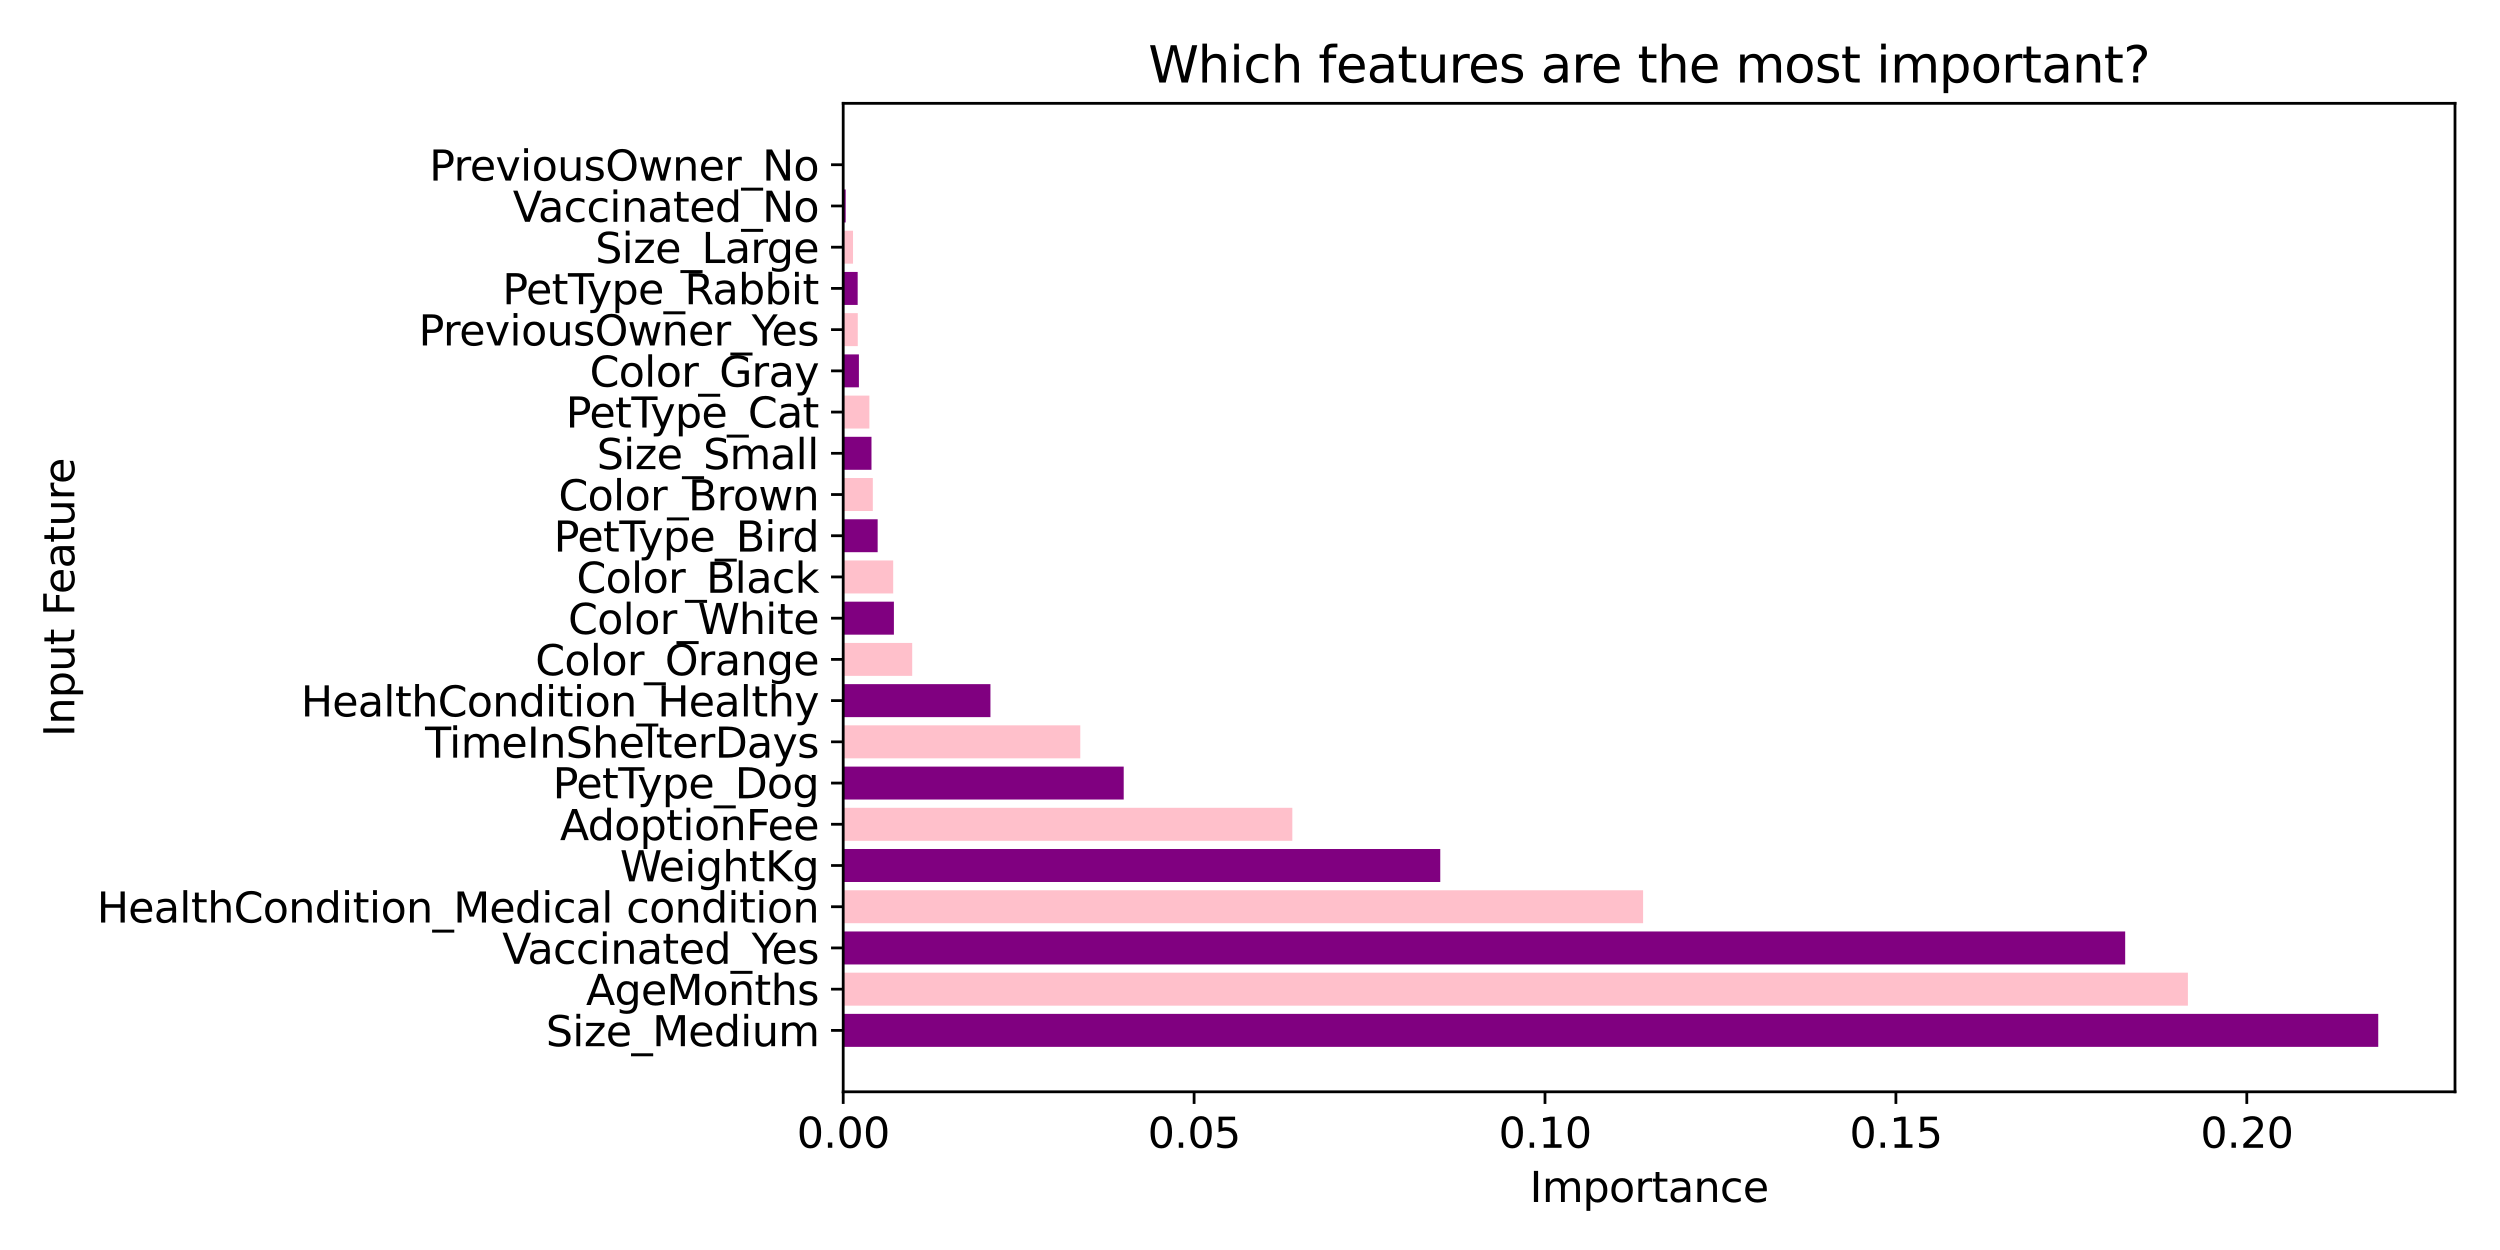 <?xml version="1.0" encoding="utf-8" standalone="no"?>
<!DOCTYPE svg PUBLIC "-//W3C//DTD SVG 1.1//EN"
  "http://www.w3.org/Graphics/SVG/1.1/DTD/svg11.dtd">
<svg xmlns:xlink="http://www.w3.org/1999/xlink" width="720pt" height="360pt" viewBox="0 0 720 360" xmlns="http://www.w3.org/2000/svg" version="1.1">
 <defs>
  <style type="text/css">*{stroke-linejoin: round; stroke-linecap: butt}</style>
 </defs>
 <g id="figure_1">
  <g id="patch_1">
   <path d="M 0 360 
L 720 360 
L 720 0 
L 0 0 
z
" style="fill: #ffffff"/>
  </g>
  <g id="axes_1">
   <g id="patch_2">
    <path d="M 242.84 314.44 
L 707.04 314.44 
L 707.04 29.76 
L 242.84 29.76 
z
" style="fill: #ffffff"/>
   </g>
   <g id="patch_3">
    <path d="M 242.84 301.5 
L 684.935 301.5 
L 684.935 292.003 
L 242.84 292.003 
z
" clip-path="url(#p9ebcd5df05)" style="fill: #800080"/>
   </g>
   <g id="patch_4">
    <path d="M 242.84 289.628 
L 630.116 289.628 
L 630.116 280.131 
L 242.84 280.131 
z
" clip-path="url(#p9ebcd5df05)" style="fill: #ffc0cb"/>
   </g>
   <g id="patch_5">
    <path d="M 242.84 277.757 
L 612.053 277.757 
L 612.053 268.26 
L 242.84 268.26 
z
" clip-path="url(#p9ebcd5df05)" style="fill: #800080"/>
   </g>
   <g id="patch_6">
    <path d="M 242.84 265.885 
L 473.21 265.885 
L 473.21 256.388 
L 242.84 256.388 
z
" clip-path="url(#p9ebcd5df05)" style="fill: #ffc0cb"/>
   </g>
   <g id="patch_7">
    <path d="M 242.84 254.014 
L 414.797 254.014 
L 414.797 244.517 
L 242.84 244.517 
z
" clip-path="url(#p9ebcd5df05)" style="fill: #800080"/>
   </g>
   <g id="patch_8">
    <path d="M 242.84 242.142 
L 372.189 242.142 
L 372.189 232.645 
L 242.84 232.645 
z
" clip-path="url(#p9ebcd5df05)" style="fill: #ffc0cb"/>
   </g>
   <g id="patch_9">
    <path d="M 242.84 230.271 
L 323.628 230.271 
L 323.628 220.773 
L 242.84 220.773 
z
" clip-path="url(#p9ebcd5df05)" style="fill: #800080"/>
   </g>
   <g id="patch_10">
    <path d="M 242.84 218.399 
L 311.12 218.399 
L 311.12 208.902 
L 242.84 208.902 
z
" clip-path="url(#p9ebcd5df05)" style="fill: #ffc0cb"/>
   </g>
   <g id="patch_11">
    <path d="M 242.84 206.528 
L 285.247 206.528 
L 285.247 197.03 
L 242.84 197.03 
z
" clip-path="url(#p9ebcd5df05)" style="fill: #800080"/>
   </g>
   <g id="patch_12">
    <path d="M 242.84 194.656 
L 262.713 194.656 
L 262.713 185.159 
L 242.84 185.159 
z
" clip-path="url(#p9ebcd5df05)" style="fill: #ffc0cb"/>
   </g>
   <g id="patch_13">
    <path d="M 242.84 182.784 
L 257.444 182.784 
L 257.444 173.287 
L 242.84 173.287 
z
" clip-path="url(#p9ebcd5df05)" style="fill: #800080"/>
   </g>
   <g id="patch_14">
    <path d="M 242.84 170.913 
L 257.239 170.913 
L 257.239 161.416 
L 242.84 161.416 
z
" clip-path="url(#p9ebcd5df05)" style="fill: #ffc0cb"/>
   </g>
   <g id="patch_15">
    <path d="M 242.84 159.041 
L 252.764 159.041 
L 252.764 149.544 
L 242.84 149.544 
z
" clip-path="url(#p9ebcd5df05)" style="fill: #800080"/>
   </g>
   <g id="patch_16">
    <path d="M 242.84 147.17 
L 251.373 147.17 
L 251.373 137.672 
L 242.84 137.672 
z
" clip-path="url(#p9ebcd5df05)" style="fill: #ffc0cb"/>
   </g>
   <g id="patch_17">
    <path d="M 242.84 135.298 
L 250.986 135.298 
L 250.986 125.801 
L 242.84 125.801 
z
" clip-path="url(#p9ebcd5df05)" style="fill: #800080"/>
   </g>
   <g id="patch_18">
    <path d="M 242.84 123.427 
L 250.382 123.427 
L 250.382 113.929 
L 242.84 113.929 
z
" clip-path="url(#p9ebcd5df05)" style="fill: #ffc0cb"/>
   </g>
   <g id="patch_19">
    <path d="M 242.84 111.555 
L 247.365 111.555 
L 247.365 102.058 
L 242.84 102.058 
z
" clip-path="url(#p9ebcd5df05)" style="fill: #800080"/>
   </g>
   <g id="patch_20">
    <path d="M 242.84 99.683 
L 247.039 99.683 
L 247.039 90.186 
L 242.84 90.186 
z
" clip-path="url(#p9ebcd5df05)" style="fill: #ffc0cb"/>
   </g>
   <g id="patch_21">
    <path d="M 242.84 87.812 
L 247.009 87.812 
L 247.009 78.315 
L 242.84 78.315 
z
" clip-path="url(#p9ebcd5df05)" style="fill: #800080"/>
   </g>
   <g id="patch_22">
    <path d="M 242.84 75.94 
L 245.668 75.94 
L 245.668 66.443 
L 242.84 66.443 
z
" clip-path="url(#p9ebcd5df05)" style="fill: #ffc0cb"/>
   </g>
   <g id="patch_23">
    <path d="M 242.84 64.069 
L 243.563 64.069 
L 243.563 54.572 
L 242.84 54.572 
z
" clip-path="url(#p9ebcd5df05)" style="fill: #800080"/>
   </g>
   <g id="patch_24">
    <path d="M 242.84 52.197 
L 242.84 52.197 
L 242.84 42.7 
L 242.84 42.7 
z
" clip-path="url(#p9ebcd5df05)" style="fill: #ffc0cb"/>
   </g>
   <g id="matplotlib.axis_1">
    <g id="xtick_1">
     <g id="line2d_1">
      <defs>
       <path id="m648260c9ec" d="M 0 0 
L 0 3.5 
" style="stroke: #000000; stroke-width: 0.8"/>
      </defs>
      <g>
       <use xlink:href="#m648260c9ec" x="242.84" y="314.44" style="stroke: #000000; stroke-width: 0.8"/>
      </g>
     </g>
     <g id="text_1">
      <!-- 0.00 -->
      <g transform="translate(229.481 330.558) scale(0.12 -0.12)">
       <defs>
        <path id="DejaVuSans-30" d="M 2034 4250 
Q 1547 4250 1301 3770 
Q 1056 3291 1056 2328 
Q 1056 1369 1301 889 
Q 1547 409 2034 409 
Q 2525 409 2770 889 
Q 3016 1369 3016 2328 
Q 3016 3291 2770 3770 
Q 2525 4250 2034 4250 
z
M 2034 4750 
Q 2819 4750 3233 4129 
Q 3647 3509 3647 2328 
Q 3647 1150 3233 529 
Q 2819 -91 2034 -91 
Q 1250 -91 836 529 
Q 422 1150 422 2328 
Q 422 3509 836 4129 
Q 1250 4750 2034 4750 
z
" transform="scale(0.016)"/>
        <path id="DejaVuSans-2e" d="M 684 794 
L 1344 794 
L 1344 0 
L 684 0 
L 684 794 
z
" transform="scale(0.016)"/>
       </defs>
       <use xlink:href="#DejaVuSans-30"/>
       <use xlink:href="#DejaVuSans-2e" x="63.623"/>
       <use xlink:href="#DejaVuSans-30" x="95.41"/>
       <use xlink:href="#DejaVuSans-30" x="159.033"/>
      </g>
     </g>
    </g>
    <g id="xtick_2">
     <g id="line2d_2">
      <g>
       <use xlink:href="#m648260c9ec" x="343.9" y="314.44" style="stroke: #000000; stroke-width: 0.8"/>
      </g>
     </g>
     <g id="text_2">
      <!-- 0.05 -->
      <g transform="translate(330.541 330.558) scale(0.12 -0.12)">
       <defs>
        <path id="DejaVuSans-35" d="M 691 4666 
L 3169 4666 
L 3169 4134 
L 1269 4134 
L 1269 2991 
Q 1406 3038 1543 3061 
Q 1681 3084 1819 3084 
Q 2600 3084 3056 2656 
Q 3513 2228 3513 1497 
Q 3513 744 3044 326 
Q 2575 -91 1722 -91 
Q 1428 -91 1123 -41 
Q 819 9 494 109 
L 494 744 
Q 775 591 1075 516 
Q 1375 441 1709 441 
Q 2250 441 2565 725 
Q 2881 1009 2881 1497 
Q 2881 1984 2565 2268 
Q 2250 2553 1709 2553 
Q 1456 2553 1204 2497 
Q 953 2441 691 2322 
L 691 4666 
z
" transform="scale(0.016)"/>
       </defs>
       <use xlink:href="#DejaVuSans-30"/>
       <use xlink:href="#DejaVuSans-2e" x="63.623"/>
       <use xlink:href="#DejaVuSans-30" x="95.41"/>
       <use xlink:href="#DejaVuSans-35" x="159.033"/>
      </g>
     </g>
    </g>
    <g id="xtick_3">
     <g id="line2d_3">
      <g>
       <use xlink:href="#m648260c9ec" x="444.96" y="314.44" style="stroke: #000000; stroke-width: 0.8"/>
      </g>
     </g>
     <g id="text_3">
      <!-- 0.10 -->
      <g transform="translate(431.601 330.558) scale(0.12 -0.12)">
       <defs>
        <path id="DejaVuSans-31" d="M 794 531 
L 1825 531 
L 1825 4091 
L 703 3866 
L 703 4441 
L 1819 4666 
L 2450 4666 
L 2450 531 
L 3481 531 
L 3481 0 
L 794 0 
L 794 531 
z
" transform="scale(0.016)"/>
       </defs>
       <use xlink:href="#DejaVuSans-30"/>
       <use xlink:href="#DejaVuSans-2e" x="63.623"/>
       <use xlink:href="#DejaVuSans-31" x="95.41"/>
       <use xlink:href="#DejaVuSans-30" x="159.033"/>
      </g>
     </g>
    </g>
    <g id="xtick_4">
     <g id="line2d_4">
      <g>
       <use xlink:href="#m648260c9ec" x="546.02" y="314.44" style="stroke: #000000; stroke-width: 0.8"/>
      </g>
     </g>
     <g id="text_4">
      <!-- 0.15 -->
      <g transform="translate(532.661 330.558) scale(0.12 -0.12)">
       <use xlink:href="#DejaVuSans-30"/>
       <use xlink:href="#DejaVuSans-2e" x="63.623"/>
       <use xlink:href="#DejaVuSans-31" x="95.41"/>
       <use xlink:href="#DejaVuSans-35" x="159.033"/>
      </g>
     </g>
    </g>
    <g id="xtick_5">
     <g id="line2d_5">
      <g>
       <use xlink:href="#m648260c9ec" x="647.08" y="314.44" style="stroke: #000000; stroke-width: 0.8"/>
      </g>
     </g>
     <g id="text_5">
      <!-- 0.20 -->
      <g transform="translate(633.721 330.558) scale(0.12 -0.12)">
       <defs>
        <path id="DejaVuSans-32" d="M 1228 531 
L 3431 531 
L 3431 0 
L 469 0 
L 469 531 
Q 828 903 1448 1529 
Q 2069 2156 2228 2338 
Q 2531 2678 2651 2914 
Q 2772 3150 2772 3378 
Q 2772 3750 2511 3984 
Q 2250 4219 1831 4219 
Q 1534 4219 1204 4116 
Q 875 4013 500 3803 
L 500 4441 
Q 881 4594 1212 4672 
Q 1544 4750 1819 4750 
Q 2544 4750 2975 4387 
Q 3406 4025 3406 3419 
Q 3406 3131 3298 2873 
Q 3191 2616 2906 2266 
Q 2828 2175 2409 1742 
Q 1991 1309 1228 531 
z
" transform="scale(0.016)"/>
       </defs>
       <use xlink:href="#DejaVuSans-30"/>
       <use xlink:href="#DejaVuSans-2e" x="63.623"/>
       <use xlink:href="#DejaVuSans-32" x="95.41"/>
       <use xlink:href="#DejaVuSans-30" x="159.033"/>
      </g>
     </g>
    </g>
    <g id="text_6">
     <!-- Importance -->
     <g transform="translate(440.556 346.172) scale(0.12 -0.12)">
      <defs>
       <path id="DejaVuSans-49" d="M 628 4666 
L 1259 4666 
L 1259 0 
L 628 0 
L 628 4666 
z
" transform="scale(0.016)"/>
       <path id="DejaVuSans-6d" d="M 3328 2828 
Q 3544 3216 3844 3400 
Q 4144 3584 4550 3584 
Q 5097 3584 5394 3201 
Q 5691 2819 5691 2113 
L 5691 0 
L 5113 0 
L 5113 2094 
Q 5113 2597 4934 2840 
Q 4756 3084 4391 3084 
Q 3944 3084 3684 2787 
Q 3425 2491 3425 1978 
L 3425 0 
L 2847 0 
L 2847 2094 
Q 2847 2600 2669 2842 
Q 2491 3084 2119 3084 
Q 1678 3084 1418 2786 
Q 1159 2488 1159 1978 
L 1159 0 
L 581 0 
L 581 3500 
L 1159 3500 
L 1159 2956 
Q 1356 3278 1631 3431 
Q 1906 3584 2284 3584 
Q 2666 3584 2933 3390 
Q 3200 3197 3328 2828 
z
" transform="scale(0.016)"/>
       <path id="DejaVuSans-70" d="M 1159 525 
L 1159 -1331 
L 581 -1331 
L 581 3500 
L 1159 3500 
L 1159 2969 
Q 1341 3281 1617 3432 
Q 1894 3584 2278 3584 
Q 2916 3584 3314 3078 
Q 3713 2572 3713 1747 
Q 3713 922 3314 415 
Q 2916 -91 2278 -91 
Q 1894 -91 1617 61 
Q 1341 213 1159 525 
z
M 3116 1747 
Q 3116 2381 2855 2742 
Q 2594 3103 2138 3103 
Q 1681 3103 1420 2742 
Q 1159 2381 1159 1747 
Q 1159 1113 1420 752 
Q 1681 391 2138 391 
Q 2594 391 2855 752 
Q 3116 1113 3116 1747 
z
" transform="scale(0.016)"/>
       <path id="DejaVuSans-6f" d="M 1959 3097 
Q 1497 3097 1228 2736 
Q 959 2375 959 1747 
Q 959 1119 1226 758 
Q 1494 397 1959 397 
Q 2419 397 2687 759 
Q 2956 1122 2956 1747 
Q 2956 2369 2687 2733 
Q 2419 3097 1959 3097 
z
M 1959 3584 
Q 2709 3584 3137 3096 
Q 3566 2609 3566 1747 
Q 3566 888 3137 398 
Q 2709 -91 1959 -91 
Q 1206 -91 779 398 
Q 353 888 353 1747 
Q 353 2609 779 3096 
Q 1206 3584 1959 3584 
z
" transform="scale(0.016)"/>
       <path id="DejaVuSans-72" d="M 2631 2963 
Q 2534 3019 2420 3045 
Q 2306 3072 2169 3072 
Q 1681 3072 1420 2755 
Q 1159 2438 1159 1844 
L 1159 0 
L 581 0 
L 581 3500 
L 1159 3500 
L 1159 2956 
Q 1341 3275 1631 3429 
Q 1922 3584 2338 3584 
Q 2397 3584 2469 3576 
Q 2541 3569 2628 3553 
L 2631 2963 
z
" transform="scale(0.016)"/>
       <path id="DejaVuSans-74" d="M 1172 4494 
L 1172 3500 
L 2356 3500 
L 2356 3053 
L 1172 3053 
L 1172 1153 
Q 1172 725 1289 603 
Q 1406 481 1766 481 
L 2356 481 
L 2356 0 
L 1766 0 
Q 1100 0 847 248 
Q 594 497 594 1153 
L 594 3053 
L 172 3053 
L 172 3500 
L 594 3500 
L 594 4494 
L 1172 4494 
z
" transform="scale(0.016)"/>
       <path id="DejaVuSans-61" d="M 2194 1759 
Q 1497 1759 1228 1600 
Q 959 1441 959 1056 
Q 959 750 1161 570 
Q 1363 391 1709 391 
Q 2188 391 2477 730 
Q 2766 1069 2766 1631 
L 2766 1759 
L 2194 1759 
z
M 3341 1997 
L 3341 0 
L 2766 0 
L 2766 531 
Q 2569 213 2275 61 
Q 1981 -91 1556 -91 
Q 1019 -91 701 211 
Q 384 513 384 1019 
Q 384 1609 779 1909 
Q 1175 2209 1959 2209 
L 2766 2209 
L 2766 2266 
Q 2766 2663 2505 2880 
Q 2244 3097 1772 3097 
Q 1472 3097 1187 3025 
Q 903 2953 641 2809 
L 641 3341 
Q 956 3463 1253 3523 
Q 1550 3584 1831 3584 
Q 2591 3584 2966 3190 
Q 3341 2797 3341 1997 
z
" transform="scale(0.016)"/>
       <path id="DejaVuSans-6e" d="M 3513 2113 
L 3513 0 
L 2938 0 
L 2938 2094 
Q 2938 2591 2744 2837 
Q 2550 3084 2163 3084 
Q 1697 3084 1428 2787 
Q 1159 2491 1159 1978 
L 1159 0 
L 581 0 
L 581 3500 
L 1159 3500 
L 1159 2956 
Q 1366 3272 1645 3428 
Q 1925 3584 2291 3584 
Q 2894 3584 3203 3211 
Q 3513 2838 3513 2113 
z
" transform="scale(0.016)"/>
       <path id="DejaVuSans-63" d="M 3122 3366 
L 3122 2828 
Q 2878 2963 2633 3030 
Q 2388 3097 2138 3097 
Q 1578 3097 1268 2742 
Q 959 2388 959 1747 
Q 959 1106 1268 751 
Q 1578 397 2138 397 
Q 2388 397 2633 464 
Q 2878 531 3122 666 
L 3122 134 
Q 2881 22 2623 -34 
Q 2366 -91 2075 -91 
Q 1284 -91 818 406 
Q 353 903 353 1747 
Q 353 2603 823 3093 
Q 1294 3584 2113 3584 
Q 2378 3584 2631 3529 
Q 2884 3475 3122 3366 
z
" transform="scale(0.016)"/>
       <path id="DejaVuSans-65" d="M 3597 1894 
L 3597 1613 
L 953 1613 
Q 991 1019 1311 708 
Q 1631 397 2203 397 
Q 2534 397 2845 478 
Q 3156 559 3463 722 
L 3463 178 
Q 3153 47 2828 -22 
Q 2503 -91 2169 -91 
Q 1331 -91 842 396 
Q 353 884 353 1716 
Q 353 2575 817 3079 
Q 1281 3584 2069 3584 
Q 2775 3584 3186 3129 
Q 3597 2675 3597 1894 
z
M 3022 2063 
Q 3016 2534 2758 2815 
Q 2500 3097 2075 3097 
Q 1594 3097 1305 2825 
Q 1016 2553 972 2059 
L 3022 2063 
z
" transform="scale(0.016)"/>
      </defs>
      <use xlink:href="#DejaVuSans-49"/>
      <use xlink:href="#DejaVuSans-6d" x="29.492"/>
      <use xlink:href="#DejaVuSans-70" x="126.904"/>
      <use xlink:href="#DejaVuSans-6f" x="190.381"/>
      <use xlink:href="#DejaVuSans-72" x="251.562"/>
      <use xlink:href="#DejaVuSans-74" x="292.676"/>
      <use xlink:href="#DejaVuSans-61" x="331.885"/>
      <use xlink:href="#DejaVuSans-6e" x="393.164"/>
      <use xlink:href="#DejaVuSans-63" x="456.543"/>
      <use xlink:href="#DejaVuSans-65" x="511.523"/>
     </g>
    </g>
   </g>
   <g id="matplotlib.axis_2">
    <g id="ytick_1">
     <g id="line2d_6">
      <defs>
       <path id="m3a50f094de" d="M 0 0 
L -3.5 0 
" style="stroke: #000000; stroke-width: 0.8"/>
      </defs>
      <g>
       <use xlink:href="#m3a50f094de" x="242.84" y="296.751" style="stroke: #000000; stroke-width: 0.8"/>
      </g>
     </g>
     <g id="text_7">
      <!-- Size_Medium -->
      <g transform="translate(157.223 301.31) scale(0.12 -0.12)">
       <defs>
        <path id="DejaVuSans-53" d="M 3425 4513 
L 3425 3897 
Q 3066 4069 2747 4153 
Q 2428 4238 2131 4238 
Q 1616 4238 1336 4038 
Q 1056 3838 1056 3469 
Q 1056 3159 1242 3001 
Q 1428 2844 1947 2747 
L 2328 2669 
Q 3034 2534 3370 2195 
Q 3706 1856 3706 1288 
Q 3706 609 3251 259 
Q 2797 -91 1919 -91 
Q 1588 -91 1214 -16 
Q 841 59 441 206 
L 441 856 
Q 825 641 1194 531 
Q 1563 422 1919 422 
Q 2459 422 2753 634 
Q 3047 847 3047 1241 
Q 3047 1584 2836 1778 
Q 2625 1972 2144 2069 
L 1759 2144 
Q 1053 2284 737 2584 
Q 422 2884 422 3419 
Q 422 4038 858 4394 
Q 1294 4750 2059 4750 
Q 2388 4750 2728 4690 
Q 3069 4631 3425 4513 
z
" transform="scale(0.016)"/>
        <path id="DejaVuSans-69" d="M 603 3500 
L 1178 3500 
L 1178 0 
L 603 0 
L 603 3500 
z
M 603 4863 
L 1178 4863 
L 1178 4134 
L 603 4134 
L 603 4863 
z
" transform="scale(0.016)"/>
        <path id="DejaVuSans-7a" d="M 353 3500 
L 3084 3500 
L 3084 2975 
L 922 459 
L 3084 459 
L 3084 0 
L 275 0 
L 275 525 
L 2438 3041 
L 353 3041 
L 353 3500 
z
" transform="scale(0.016)"/>
        <path id="DejaVuSans-5f" d="M 3263 -1063 
L 3263 -1509 
L -63 -1509 
L -63 -1063 
L 3263 -1063 
z
" transform="scale(0.016)"/>
        <path id="DejaVuSans-4d" d="M 628 4666 
L 1569 4666 
L 2759 1491 
L 3956 4666 
L 4897 4666 
L 4897 0 
L 4281 0 
L 4281 4097 
L 3078 897 
L 2444 897 
L 1241 4097 
L 1241 0 
L 628 0 
L 628 4666 
z
" transform="scale(0.016)"/>
        <path id="DejaVuSans-64" d="M 2906 2969 
L 2906 4863 
L 3481 4863 
L 3481 0 
L 2906 0 
L 2906 525 
Q 2725 213 2448 61 
Q 2172 -91 1784 -91 
Q 1150 -91 751 415 
Q 353 922 353 1747 
Q 353 2572 751 3078 
Q 1150 3584 1784 3584 
Q 2172 3584 2448 3432 
Q 2725 3281 2906 2969 
z
M 947 1747 
Q 947 1113 1208 752 
Q 1469 391 1925 391 
Q 2381 391 2643 752 
Q 2906 1113 2906 1747 
Q 2906 2381 2643 2742 
Q 2381 3103 1925 3103 
Q 1469 3103 1208 2742 
Q 947 2381 947 1747 
z
" transform="scale(0.016)"/>
        <path id="DejaVuSans-75" d="M 544 1381 
L 544 3500 
L 1119 3500 
L 1119 1403 
Q 1119 906 1312 657 
Q 1506 409 1894 409 
Q 2359 409 2629 706 
Q 2900 1003 2900 1516 
L 2900 3500 
L 3475 3500 
L 3475 0 
L 2900 0 
L 2900 538 
Q 2691 219 2414 64 
Q 2138 -91 1772 -91 
Q 1169 -91 856 284 
Q 544 659 544 1381 
z
M 1991 3584 
L 1991 3584 
z
" transform="scale(0.016)"/>
       </defs>
       <use xlink:href="#DejaVuSans-53"/>
       <use xlink:href="#DejaVuSans-69" x="63.477"/>
       <use xlink:href="#DejaVuSans-7a" x="91.26"/>
       <use xlink:href="#DejaVuSans-65" x="143.75"/>
       <use xlink:href="#DejaVuSans-5f" x="205.273"/>
       <use xlink:href="#DejaVuSans-4d" x="255.273"/>
       <use xlink:href="#DejaVuSans-65" x="341.553"/>
       <use xlink:href="#DejaVuSans-64" x="403.076"/>
       <use xlink:href="#DejaVuSans-69" x="466.553"/>
       <use xlink:href="#DejaVuSans-75" x="494.336"/>
       <use xlink:href="#DejaVuSans-6d" x="557.715"/>
      </g>
     </g>
    </g>
    <g id="ytick_2">
     <g id="line2d_7">
      <g>
       <use xlink:href="#m3a50f094de" x="242.84" y="284.88" style="stroke: #000000; stroke-width: 0.8"/>
      </g>
     </g>
     <g id="text_8">
      <!-- AgeMonths -->
      <g transform="translate(168.768 289.439) scale(0.12 -0.12)">
       <defs>
        <path id="DejaVuSans-41" d="M 2188 4044 
L 1331 1722 
L 3047 1722 
L 2188 4044 
z
M 1831 4666 
L 2547 4666 
L 4325 0 
L 3669 0 
L 3244 1197 
L 1141 1197 
L 716 0 
L 50 0 
L 1831 4666 
z
" transform="scale(0.016)"/>
        <path id="DejaVuSans-67" d="M 2906 1791 
Q 2906 2416 2648 2759 
Q 2391 3103 1925 3103 
Q 1463 3103 1205 2759 
Q 947 2416 947 1791 
Q 947 1169 1205 825 
Q 1463 481 1925 481 
Q 2391 481 2648 825 
Q 2906 1169 2906 1791 
z
M 3481 434 
Q 3481 -459 3084 -895 
Q 2688 -1331 1869 -1331 
Q 1566 -1331 1297 -1286 
Q 1028 -1241 775 -1147 
L 775 -588 
Q 1028 -725 1275 -790 
Q 1522 -856 1778 -856 
Q 2344 -856 2625 -561 
Q 2906 -266 2906 331 
L 2906 616 
Q 2728 306 2450 153 
Q 2172 0 1784 0 
Q 1141 0 747 490 
Q 353 981 353 1791 
Q 353 2603 747 3093 
Q 1141 3584 1784 3584 
Q 2172 3584 2450 3431 
Q 2728 3278 2906 2969 
L 2906 3500 
L 3481 3500 
L 3481 434 
z
" transform="scale(0.016)"/>
        <path id="DejaVuSans-68" d="M 3513 2113 
L 3513 0 
L 2938 0 
L 2938 2094 
Q 2938 2591 2744 2837 
Q 2550 3084 2163 3084 
Q 1697 3084 1428 2787 
Q 1159 2491 1159 1978 
L 1159 0 
L 581 0 
L 581 4863 
L 1159 4863 
L 1159 2956 
Q 1366 3272 1645 3428 
Q 1925 3584 2291 3584 
Q 2894 3584 3203 3211 
Q 3513 2838 3513 2113 
z
" transform="scale(0.016)"/>
        <path id="DejaVuSans-73" d="M 2834 3397 
L 2834 2853 
Q 2591 2978 2328 3040 
Q 2066 3103 1784 3103 
Q 1356 3103 1142 2972 
Q 928 2841 928 2578 
Q 928 2378 1081 2264 
Q 1234 2150 1697 2047 
L 1894 2003 
Q 2506 1872 2764 1633 
Q 3022 1394 3022 966 
Q 3022 478 2636 193 
Q 2250 -91 1575 -91 
Q 1294 -91 989 -36 
Q 684 19 347 128 
L 347 722 
Q 666 556 975 473 
Q 1284 391 1588 391 
Q 1994 391 2212 530 
Q 2431 669 2431 922 
Q 2431 1156 2273 1281 
Q 2116 1406 1581 1522 
L 1381 1569 
Q 847 1681 609 1914 
Q 372 2147 372 2553 
Q 372 3047 722 3315 
Q 1072 3584 1716 3584 
Q 2034 3584 2315 3537 
Q 2597 3491 2834 3397 
z
" transform="scale(0.016)"/>
       </defs>
       <use xlink:href="#DejaVuSans-41"/>
       <use xlink:href="#DejaVuSans-67" x="68.408"/>
       <use xlink:href="#DejaVuSans-65" x="131.885"/>
       <use xlink:href="#DejaVuSans-4d" x="193.408"/>
       <use xlink:href="#DejaVuSans-6f" x="279.688"/>
       <use xlink:href="#DejaVuSans-6e" x="340.869"/>
       <use xlink:href="#DejaVuSans-74" x="404.248"/>
       <use xlink:href="#DejaVuSans-68" x="443.457"/>
       <use xlink:href="#DejaVuSans-73" x="506.836"/>
      </g>
     </g>
    </g>
    <g id="ytick_3">
     <g id="line2d_8">
      <g>
       <use xlink:href="#m3a50f094de" x="242.84" y="273.008" style="stroke: #000000; stroke-width: 0.8"/>
      </g>
     </g>
     <g id="text_9">
      <!-- Vaccinated_Yes -->
      <g transform="translate(144.638 277.567) scale(0.12 -0.12)">
       <defs>
        <path id="DejaVuSans-56" d="M 1831 0 
L 50 4666 
L 709 4666 
L 2188 738 
L 3669 4666 
L 4325 4666 
L 2547 0 
L 1831 0 
z
" transform="scale(0.016)"/>
        <path id="DejaVuSans-59" d="M -13 4666 
L 666 4666 
L 1959 2747 
L 3244 4666 
L 3922 4666 
L 2272 2222 
L 2272 0 
L 1638 0 
L 1638 2222 
L -13 4666 
z
" transform="scale(0.016)"/>
       </defs>
       <use xlink:href="#DejaVuSans-56"/>
       <use xlink:href="#DejaVuSans-61" x="60.658"/>
       <use xlink:href="#DejaVuSans-63" x="121.938"/>
       <use xlink:href="#DejaVuSans-63" x="176.918"/>
       <use xlink:href="#DejaVuSans-69" x="231.898"/>
       <use xlink:href="#DejaVuSans-6e" x="259.682"/>
       <use xlink:href="#DejaVuSans-61" x="323.061"/>
       <use xlink:href="#DejaVuSans-74" x="384.34"/>
       <use xlink:href="#DejaVuSans-65" x="423.549"/>
       <use xlink:href="#DejaVuSans-64" x="485.072"/>
       <use xlink:href="#DejaVuSans-5f" x="548.549"/>
       <use xlink:href="#DejaVuSans-59" x="598.549"/>
       <use xlink:href="#DejaVuSans-65" x="646.383"/>
       <use xlink:href="#DejaVuSans-73" x="707.906"/>
      </g>
     </g>
    </g>
    <g id="ytick_4">
     <g id="line2d_9">
      <g>
       <use xlink:href="#m3a50f094de" x="242.84" y="261.137" style="stroke: #000000; stroke-width: 0.8"/>
      </g>
     </g>
     <g id="text_10">
      <!-- HealthCondition_Medical condition -->
      <g transform="translate(27.899 265.696) scale(0.12 -0.12)">
       <defs>
        <path id="DejaVuSans-48" d="M 628 4666 
L 1259 4666 
L 1259 2753 
L 3553 2753 
L 3553 4666 
L 4184 4666 
L 4184 0 
L 3553 0 
L 3553 2222 
L 1259 2222 
L 1259 0 
L 628 0 
L 628 4666 
z
" transform="scale(0.016)"/>
        <path id="DejaVuSans-6c" d="M 603 4863 
L 1178 4863 
L 1178 0 
L 603 0 
L 603 4863 
z
" transform="scale(0.016)"/>
        <path id="DejaVuSans-43" d="M 4122 4306 
L 4122 3641 
Q 3803 3938 3442 4084 
Q 3081 4231 2675 4231 
Q 1875 4231 1450 3742 
Q 1025 3253 1025 2328 
Q 1025 1406 1450 917 
Q 1875 428 2675 428 
Q 3081 428 3442 575 
Q 3803 722 4122 1019 
L 4122 359 
Q 3791 134 3420 21 
Q 3050 -91 2638 -91 
Q 1578 -91 968 557 
Q 359 1206 359 2328 
Q 359 3453 968 4101 
Q 1578 4750 2638 4750 
Q 3056 4750 3426 4639 
Q 3797 4528 4122 4306 
z
" transform="scale(0.016)"/>
        <path id="DejaVuSans-20" transform="scale(0.016)"/>
       </defs>
       <use xlink:href="#DejaVuSans-48"/>
       <use xlink:href="#DejaVuSans-65" x="75.195"/>
       <use xlink:href="#DejaVuSans-61" x="136.719"/>
       <use xlink:href="#DejaVuSans-6c" x="197.998"/>
       <use xlink:href="#DejaVuSans-74" x="225.781"/>
       <use xlink:href="#DejaVuSans-68" x="264.99"/>
       <use xlink:href="#DejaVuSans-43" x="328.369"/>
       <use xlink:href="#DejaVuSans-6f" x="398.193"/>
       <use xlink:href="#DejaVuSans-6e" x="459.375"/>
       <use xlink:href="#DejaVuSans-64" x="522.754"/>
       <use xlink:href="#DejaVuSans-69" x="586.23"/>
       <use xlink:href="#DejaVuSans-74" x="614.014"/>
       <use xlink:href="#DejaVuSans-69" x="653.223"/>
       <use xlink:href="#DejaVuSans-6f" x="681.006"/>
       <use xlink:href="#DejaVuSans-6e" x="742.188"/>
       <use xlink:href="#DejaVuSans-5f" x="805.566"/>
       <use xlink:href="#DejaVuSans-4d" x="855.566"/>
       <use xlink:href="#DejaVuSans-65" x="941.846"/>
       <use xlink:href="#DejaVuSans-64" x="1003.369"/>
       <use xlink:href="#DejaVuSans-69" x="1066.846"/>
       <use xlink:href="#DejaVuSans-63" x="1094.629"/>
       <use xlink:href="#DejaVuSans-61" x="1149.609"/>
       <use xlink:href="#DejaVuSans-6c" x="1210.889"/>
       <use xlink:href="#DejaVuSans-20" x="1238.672"/>
       <use xlink:href="#DejaVuSans-63" x="1270.459"/>
       <use xlink:href="#DejaVuSans-6f" x="1325.439"/>
       <use xlink:href="#DejaVuSans-6e" x="1386.621"/>
       <use xlink:href="#DejaVuSans-64" x="1450"/>
       <use xlink:href="#DejaVuSans-69" x="1513.477"/>
       <use xlink:href="#DejaVuSans-74" x="1541.26"/>
       <use xlink:href="#DejaVuSans-69" x="1580.469"/>
       <use xlink:href="#DejaVuSans-6f" x="1608.252"/>
       <use xlink:href="#DejaVuSans-6e" x="1669.434"/>
      </g>
     </g>
    </g>
    <g id="ytick_5">
     <g id="line2d_10">
      <g>
       <use xlink:href="#m3a50f094de" x="242.84" y="249.265" style="stroke: #000000; stroke-width: 0.8"/>
      </g>
     </g>
     <g id="text_11">
      <!-- WeightKg -->
      <g transform="translate(178.548 253.824) scale(0.12 -0.12)">
       <defs>
        <path id="DejaVuSans-57" d="M 213 4666 
L 850 4666 
L 1831 722 
L 2809 4666 
L 3519 4666 
L 4500 722 
L 5478 4666 
L 6119 4666 
L 4947 0 
L 4153 0 
L 3169 4050 
L 2175 0 
L 1381 0 
L 213 4666 
z
" transform="scale(0.016)"/>
        <path id="DejaVuSans-4b" d="M 628 4666 
L 1259 4666 
L 1259 2694 
L 3353 4666 
L 4166 4666 
L 1850 2491 
L 4331 0 
L 3500 0 
L 1259 2247 
L 1259 0 
L 628 0 
L 628 4666 
z
" transform="scale(0.016)"/>
       </defs>
       <use xlink:href="#DejaVuSans-57"/>
       <use xlink:href="#DejaVuSans-65" x="93.002"/>
       <use xlink:href="#DejaVuSans-69" x="154.525"/>
       <use xlink:href="#DejaVuSans-67" x="182.309"/>
       <use xlink:href="#DejaVuSans-68" x="245.785"/>
       <use xlink:href="#DejaVuSans-74" x="309.164"/>
       <use xlink:href="#DejaVuSans-4b" x="348.373"/>
       <use xlink:href="#DejaVuSans-67" x="413.949"/>
      </g>
     </g>
    </g>
    <g id="ytick_6">
     <g id="line2d_11">
      <g>
       <use xlink:href="#m3a50f094de" x="242.84" y="237.394" style="stroke: #000000; stroke-width: 0.8"/>
      </g>
     </g>
     <g id="text_12">
      <!-- AdoptionFee -->
      <g transform="translate(161.268 241.953) scale(0.12 -0.12)">
       <defs>
        <path id="DejaVuSans-46" d="M 628 4666 
L 3309 4666 
L 3309 4134 
L 1259 4134 
L 1259 2759 
L 3109 2759 
L 3109 2228 
L 1259 2228 
L 1259 0 
L 628 0 
L 628 4666 
z
" transform="scale(0.016)"/>
       </defs>
       <use xlink:href="#DejaVuSans-41"/>
       <use xlink:href="#DejaVuSans-64" x="66.658"/>
       <use xlink:href="#DejaVuSans-6f" x="130.135"/>
       <use xlink:href="#DejaVuSans-70" x="191.316"/>
       <use xlink:href="#DejaVuSans-74" x="254.793"/>
       <use xlink:href="#DejaVuSans-69" x="294.002"/>
       <use xlink:href="#DejaVuSans-6f" x="321.785"/>
       <use xlink:href="#DejaVuSans-6e" x="382.967"/>
       <use xlink:href="#DejaVuSans-46" x="446.346"/>
       <use xlink:href="#DejaVuSans-65" x="498.365"/>
       <use xlink:href="#DejaVuSans-65" x="559.889"/>
      </g>
     </g>
    </g>
    <g id="ytick_7">
     <g id="line2d_12">
      <g>
       <use xlink:href="#m3a50f094de" x="242.84" y="225.522" style="stroke: #000000; stroke-width: 0.8"/>
      </g>
     </g>
     <g id="text_13">
      <!-- PetType_Dog -->
      <g transform="translate(159.192 229.914) scale(0.12 -0.12)">
       <defs>
        <path id="DejaVuSans-50" d="M 1259 4147 
L 1259 2394 
L 2053 2394 
Q 2494 2394 2734 2622 
Q 2975 2850 2975 3272 
Q 2975 3691 2734 3919 
Q 2494 4147 2053 4147 
L 1259 4147 
z
M 628 4666 
L 2053 4666 
Q 2838 4666 3239 4311 
Q 3641 3956 3641 3272 
Q 3641 2581 3239 2228 
Q 2838 1875 2053 1875 
L 1259 1875 
L 1259 0 
L 628 0 
L 628 4666 
z
" transform="scale(0.016)"/>
        <path id="DejaVuSans-54" d="M -19 4666 
L 3928 4666 
L 3928 4134 
L 2272 4134 
L 2272 0 
L 1638 0 
L 1638 4134 
L -19 4134 
L -19 4666 
z
" transform="scale(0.016)"/>
        <path id="DejaVuSans-79" d="M 2059 -325 
Q 1816 -950 1584 -1140 
Q 1353 -1331 966 -1331 
L 506 -1331 
L 506 -850 
L 844 -850 
Q 1081 -850 1212 -737 
Q 1344 -625 1503 -206 
L 1606 56 
L 191 3500 
L 800 3500 
L 1894 763 
L 2988 3500 
L 3597 3500 
L 2059 -325 
z
" transform="scale(0.016)"/>
        <path id="DejaVuSans-44" d="M 1259 4147 
L 1259 519 
L 2022 519 
Q 2988 519 3436 956 
Q 3884 1394 3884 2338 
Q 3884 3275 3436 3711 
Q 2988 4147 2022 4147 
L 1259 4147 
z
M 628 4666 
L 1925 4666 
Q 3281 4666 3915 4102 
Q 4550 3538 4550 2338 
Q 4550 1131 3912 565 
Q 3275 0 1925 0 
L 628 0 
L 628 4666 
z
" transform="scale(0.016)"/>
       </defs>
       <use xlink:href="#DejaVuSans-50"/>
       <use xlink:href="#DejaVuSans-65" x="56.678"/>
       <use xlink:href="#DejaVuSans-74" x="118.201"/>
       <use xlink:href="#DejaVuSans-54" x="157.41"/>
       <use xlink:href="#DejaVuSans-79" x="202.869"/>
       <use xlink:href="#DejaVuSans-70" x="262.049"/>
       <use xlink:href="#DejaVuSans-65" x="325.525"/>
       <use xlink:href="#DejaVuSans-5f" x="387.049"/>
       <use xlink:href="#DejaVuSans-44" x="437.049"/>
       <use xlink:href="#DejaVuSans-6f" x="514.051"/>
       <use xlink:href="#DejaVuSans-67" x="575.232"/>
      </g>
     </g>
    </g>
    <g id="ytick_8">
     <g id="line2d_13">
      <g>
       <use xlink:href="#m3a50f094de" x="242.84" y="213.65" style="stroke: #000000; stroke-width: 0.8"/>
      </g>
     </g>
     <g id="text_14">
      <!-- TimeInShelterDays -->
      <g transform="translate(122.425 218.21) scale(0.12 -0.12)">
       <use xlink:href="#DejaVuSans-54"/>
       <use xlink:href="#DejaVuSans-69" x="57.959"/>
       <use xlink:href="#DejaVuSans-6d" x="85.742"/>
       <use xlink:href="#DejaVuSans-65" x="183.154"/>
       <use xlink:href="#DejaVuSans-49" x="244.678"/>
       <use xlink:href="#DejaVuSans-6e" x="274.17"/>
       <use xlink:href="#DejaVuSans-53" x="337.549"/>
       <use xlink:href="#DejaVuSans-68" x="401.025"/>
       <use xlink:href="#DejaVuSans-65" x="464.404"/>
       <use xlink:href="#DejaVuSans-6c" x="525.928"/>
       <use xlink:href="#DejaVuSans-74" x="553.711"/>
       <use xlink:href="#DejaVuSans-65" x="592.92"/>
       <use xlink:href="#DejaVuSans-72" x="654.443"/>
       <use xlink:href="#DejaVuSans-44" x="695.557"/>
       <use xlink:href="#DejaVuSans-61" x="772.559"/>
       <use xlink:href="#DejaVuSans-79" x="833.838"/>
       <use xlink:href="#DejaVuSans-73" x="893.018"/>
      </g>
     </g>
    </g>
    <g id="ytick_9">
     <g id="line2d_14">
      <g>
       <use xlink:href="#m3a50f094de" x="242.84" y="201.779" style="stroke: #000000; stroke-width: 0.8"/>
      </g>
     </g>
     <g id="text_15">
      <!-- HealthCondition_Healthy -->
      <g transform="translate(86.663 206.338) scale(0.12 -0.12)">
       <use xlink:href="#DejaVuSans-48"/>
       <use xlink:href="#DejaVuSans-65" x="75.195"/>
       <use xlink:href="#DejaVuSans-61" x="136.719"/>
       <use xlink:href="#DejaVuSans-6c" x="197.998"/>
       <use xlink:href="#DejaVuSans-74" x="225.781"/>
       <use xlink:href="#DejaVuSans-68" x="264.99"/>
       <use xlink:href="#DejaVuSans-43" x="328.369"/>
       <use xlink:href="#DejaVuSans-6f" x="398.193"/>
       <use xlink:href="#DejaVuSans-6e" x="459.375"/>
       <use xlink:href="#DejaVuSans-64" x="522.754"/>
       <use xlink:href="#DejaVuSans-69" x="586.23"/>
       <use xlink:href="#DejaVuSans-74" x="614.014"/>
       <use xlink:href="#DejaVuSans-69" x="653.223"/>
       <use xlink:href="#DejaVuSans-6f" x="681.006"/>
       <use xlink:href="#DejaVuSans-6e" x="742.188"/>
       <use xlink:href="#DejaVuSans-5f" x="805.566"/>
       <use xlink:href="#DejaVuSans-48" x="855.566"/>
       <use xlink:href="#DejaVuSans-65" x="930.762"/>
       <use xlink:href="#DejaVuSans-61" x="992.285"/>
       <use xlink:href="#DejaVuSans-6c" x="1053.564"/>
       <use xlink:href="#DejaVuSans-74" x="1081.348"/>
       <use xlink:href="#DejaVuSans-68" x="1120.557"/>
       <use xlink:href="#DejaVuSans-79" x="1183.936"/>
      </g>
     </g>
    </g>
    <g id="ytick_10">
     <g id="line2d_15">
      <g>
       <use xlink:href="#m3a50f094de" x="242.84" y="189.907" style="stroke: #000000; stroke-width: 0.8"/>
      </g>
     </g>
     <g id="text_16">
      <!-- Color_Orange -->
      <g transform="translate(154.169 194.466) scale(0.12 -0.12)">
       <defs>
        <path id="DejaVuSans-4f" d="M 2522 4238 
Q 1834 4238 1429 3725 
Q 1025 3213 1025 2328 
Q 1025 1447 1429 934 
Q 1834 422 2522 422 
Q 3209 422 3611 934 
Q 4013 1447 4013 2328 
Q 4013 3213 3611 3725 
Q 3209 4238 2522 4238 
z
M 2522 4750 
Q 3503 4750 4090 4092 
Q 4678 3434 4678 2328 
Q 4678 1225 4090 567 
Q 3503 -91 2522 -91 
Q 1538 -91 948 565 
Q 359 1222 359 2328 
Q 359 3434 948 4092 
Q 1538 4750 2522 4750 
z
" transform="scale(0.016)"/>
       </defs>
       <use xlink:href="#DejaVuSans-43"/>
       <use xlink:href="#DejaVuSans-6f" x="69.824"/>
       <use xlink:href="#DejaVuSans-6c" x="131.006"/>
       <use xlink:href="#DejaVuSans-6f" x="158.789"/>
       <use xlink:href="#DejaVuSans-72" x="219.971"/>
       <use xlink:href="#DejaVuSans-5f" x="261.084"/>
       <use xlink:href="#DejaVuSans-4f" x="311.084"/>
       <use xlink:href="#DejaVuSans-72" x="389.795"/>
       <use xlink:href="#DejaVuSans-61" x="430.908"/>
       <use xlink:href="#DejaVuSans-6e" x="492.188"/>
       <use xlink:href="#DejaVuSans-67" x="555.566"/>
       <use xlink:href="#DejaVuSans-65" x="619.043"/>
      </g>
     </g>
    </g>
    <g id="ytick_11">
     <g id="line2d_16">
      <g>
       <use xlink:href="#m3a50f094de" x="242.84" y="178.036" style="stroke: #000000; stroke-width: 0.8"/>
      </g>
     </g>
     <g id="text_17">
      <!-- Color_White -->
      <g transform="translate(163.617 182.595) scale(0.12 -0.12)">
       <use xlink:href="#DejaVuSans-43"/>
       <use xlink:href="#DejaVuSans-6f" x="69.824"/>
       <use xlink:href="#DejaVuSans-6c" x="131.006"/>
       <use xlink:href="#DejaVuSans-6f" x="158.789"/>
       <use xlink:href="#DejaVuSans-72" x="219.971"/>
       <use xlink:href="#DejaVuSans-5f" x="261.084"/>
       <use xlink:href="#DejaVuSans-57" x="311.084"/>
       <use xlink:href="#DejaVuSans-68" x="409.961"/>
       <use xlink:href="#DejaVuSans-69" x="473.34"/>
       <use xlink:href="#DejaVuSans-74" x="501.123"/>
       <use xlink:href="#DejaVuSans-65" x="540.332"/>
      </g>
     </g>
    </g>
    <g id="ytick_12">
     <g id="line2d_17">
      <g>
       <use xlink:href="#m3a50f094de" x="242.84" y="166.164" style="stroke: #000000; stroke-width: 0.8"/>
      </g>
     </g>
     <g id="text_18">
      <!-- Color_Black -->
      <g transform="translate(166.041 170.723) scale(0.12 -0.12)">
       <defs>
        <path id="DejaVuSans-42" d="M 1259 2228 
L 1259 519 
L 2272 519 
Q 2781 519 3026 730 
Q 3272 941 3272 1375 
Q 3272 1813 3026 2020 
Q 2781 2228 2272 2228 
L 1259 2228 
z
M 1259 4147 
L 1259 2741 
L 2194 2741 
Q 2656 2741 2882 2914 
Q 3109 3088 3109 3444 
Q 3109 3797 2882 3972 
Q 2656 4147 2194 4147 
L 1259 4147 
z
M 628 4666 
L 2241 4666 
Q 2963 4666 3353 4366 
Q 3744 4066 3744 3513 
Q 3744 3084 3544 2831 
Q 3344 2578 2956 2516 
Q 3422 2416 3680 2098 
Q 3938 1781 3938 1306 
Q 3938 681 3513 340 
Q 3088 0 2303 0 
L 628 0 
L 628 4666 
z
" transform="scale(0.016)"/>
        <path id="DejaVuSans-6b" d="M 581 4863 
L 1159 4863 
L 1159 1991 
L 2875 3500 
L 3609 3500 
L 1753 1863 
L 3688 0 
L 2938 0 
L 1159 1709 
L 1159 0 
L 581 0 
L 581 4863 
z
" transform="scale(0.016)"/>
       </defs>
       <use xlink:href="#DejaVuSans-43"/>
       <use xlink:href="#DejaVuSans-6f" x="69.824"/>
       <use xlink:href="#DejaVuSans-6c" x="131.006"/>
       <use xlink:href="#DejaVuSans-6f" x="158.789"/>
       <use xlink:href="#DejaVuSans-72" x="219.971"/>
       <use xlink:href="#DejaVuSans-5f" x="261.084"/>
       <use xlink:href="#DejaVuSans-42" x="311.084"/>
       <use xlink:href="#DejaVuSans-6c" x="379.688"/>
       <use xlink:href="#DejaVuSans-61" x="407.471"/>
       <use xlink:href="#DejaVuSans-63" x="468.75"/>
       <use xlink:href="#DejaVuSans-6b" x="523.73"/>
      </g>
     </g>
    </g>
    <g id="ytick_13">
     <g id="line2d_18">
      <g>
       <use xlink:href="#m3a50f094de" x="242.84" y="154.293" style="stroke: #000000; stroke-width: 0.8"/>
      </g>
     </g>
     <g id="text_19">
      <!-- PetType_Bird -->
      <g transform="translate(159.484 158.852) scale(0.12 -0.12)">
       <use xlink:href="#DejaVuSans-50"/>
       <use xlink:href="#DejaVuSans-65" x="56.678"/>
       <use xlink:href="#DejaVuSans-74" x="118.201"/>
       <use xlink:href="#DejaVuSans-54" x="157.41"/>
       <use xlink:href="#DejaVuSans-79" x="202.869"/>
       <use xlink:href="#DejaVuSans-70" x="262.049"/>
       <use xlink:href="#DejaVuSans-65" x="325.525"/>
       <use xlink:href="#DejaVuSans-5f" x="387.049"/>
       <use xlink:href="#DejaVuSans-42" x="437.049"/>
       <use xlink:href="#DejaVuSans-69" x="505.652"/>
       <use xlink:href="#DejaVuSans-72" x="533.436"/>
       <use xlink:href="#DejaVuSans-64" x="572.799"/>
      </g>
     </g>
    </g>
    <g id="ytick_14">
     <g id="line2d_19">
      <g>
       <use xlink:href="#m3a50f094de" x="242.84" y="142.421" style="stroke: #000000; stroke-width: 0.8"/>
      </g>
     </g>
     <g id="text_20">
      <!-- Color_Brown -->
      <g transform="translate(160.851 146.98) scale(0.12 -0.12)">
       <defs>
        <path id="DejaVuSans-77" d="M 269 3500 
L 844 3500 
L 1563 769 
L 2278 3500 
L 2956 3500 
L 3675 769 
L 4391 3500 
L 4966 3500 
L 4050 0 
L 3372 0 
L 2619 2869 
L 1863 0 
L 1184 0 
L 269 3500 
z
" transform="scale(0.016)"/>
       </defs>
       <use xlink:href="#DejaVuSans-43"/>
       <use xlink:href="#DejaVuSans-6f" x="69.824"/>
       <use xlink:href="#DejaVuSans-6c" x="131.006"/>
       <use xlink:href="#DejaVuSans-6f" x="158.789"/>
       <use xlink:href="#DejaVuSans-72" x="219.971"/>
       <use xlink:href="#DejaVuSans-5f" x="261.084"/>
       <use xlink:href="#DejaVuSans-42" x="311.084"/>
       <use xlink:href="#DejaVuSans-72" x="379.688"/>
       <use xlink:href="#DejaVuSans-6f" x="418.551"/>
       <use xlink:href="#DejaVuSans-77" x="479.732"/>
       <use xlink:href="#DejaVuSans-6e" x="561.52"/>
      </g>
     </g>
    </g>
    <g id="ytick_15">
     <g id="line2d_20">
      <g>
       <use xlink:href="#m3a50f094de" x="242.84" y="130.55" style="stroke: #000000; stroke-width: 0.8"/>
      </g>
     </g>
     <g id="text_21">
      <!-- Size_Small -->
      <g transform="translate(171.878 135.109) scale(0.12 -0.12)">
       <use xlink:href="#DejaVuSans-53"/>
       <use xlink:href="#DejaVuSans-69" x="63.477"/>
       <use xlink:href="#DejaVuSans-7a" x="91.26"/>
       <use xlink:href="#DejaVuSans-65" x="143.75"/>
       <use xlink:href="#DejaVuSans-5f" x="205.273"/>
       <use xlink:href="#DejaVuSans-53" x="255.273"/>
       <use xlink:href="#DejaVuSans-6d" x="318.75"/>
       <use xlink:href="#DejaVuSans-61" x="416.162"/>
       <use xlink:href="#DejaVuSans-6c" x="477.441"/>
       <use xlink:href="#DejaVuSans-6c" x="505.225"/>
      </g>
     </g>
    </g>
    <g id="ytick_16">
     <g id="line2d_21">
      <g>
       <use xlink:href="#m3a50f094de" x="242.84" y="118.678" style="stroke: #000000; stroke-width: 0.8"/>
      </g>
     </g>
     <g id="text_22">
      <!-- PetType_Cat -->
      <g transform="translate(162.955 123.131) scale(0.12 -0.12)">
       <use xlink:href="#DejaVuSans-50"/>
       <use xlink:href="#DejaVuSans-65" x="56.678"/>
       <use xlink:href="#DejaVuSans-74" x="118.201"/>
       <use xlink:href="#DejaVuSans-54" x="157.41"/>
       <use xlink:href="#DejaVuSans-79" x="202.869"/>
       <use xlink:href="#DejaVuSans-70" x="262.049"/>
       <use xlink:href="#DejaVuSans-65" x="325.525"/>
       <use xlink:href="#DejaVuSans-5f" x="387.049"/>
       <use xlink:href="#DejaVuSans-43" x="437.049"/>
       <use xlink:href="#DejaVuSans-61" x="506.873"/>
       <use xlink:href="#DejaVuSans-74" x="568.152"/>
      </g>
     </g>
    </g>
    <g id="ytick_17">
     <g id="line2d_22">
      <g>
       <use xlink:href="#m3a50f094de" x="242.84" y="106.806" style="stroke: #000000; stroke-width: 0.8"/>
      </g>
     </g>
     <g id="text_23">
      <!-- Color_Gray -->
      <g transform="translate(169.821 111.365) scale(0.12 -0.12)">
       <defs>
        <path id="DejaVuSans-47" d="M 3809 666 
L 3809 1919 
L 2778 1919 
L 2778 2438 
L 4434 2438 
L 4434 434 
Q 4069 175 3628 42 
Q 3188 -91 2688 -91 
Q 1594 -91 976 548 
Q 359 1188 359 2328 
Q 359 3472 976 4111 
Q 1594 4750 2688 4750 
Q 3144 4750 3555 4637 
Q 3966 4525 4313 4306 
L 4313 3634 
Q 3963 3931 3569 4081 
Q 3175 4231 2741 4231 
Q 1884 4231 1454 3753 
Q 1025 3275 1025 2328 
Q 1025 1384 1454 906 
Q 1884 428 2741 428 
Q 3075 428 3337 486 
Q 3600 544 3809 666 
z
" transform="scale(0.016)"/>
       </defs>
       <use xlink:href="#DejaVuSans-43"/>
       <use xlink:href="#DejaVuSans-6f" x="69.824"/>
       <use xlink:href="#DejaVuSans-6c" x="131.006"/>
       <use xlink:href="#DejaVuSans-6f" x="158.789"/>
       <use xlink:href="#DejaVuSans-72" x="219.971"/>
       <use xlink:href="#DejaVuSans-5f" x="261.084"/>
       <use xlink:href="#DejaVuSans-47" x="311.084"/>
       <use xlink:href="#DejaVuSans-72" x="388.574"/>
       <use xlink:href="#DejaVuSans-61" x="429.688"/>
       <use xlink:href="#DejaVuSans-79" x="490.967"/>
      </g>
     </g>
    </g>
    <g id="ytick_18">
     <g id="line2d_23">
      <g>
       <use xlink:href="#m3a50f094de" x="242.84" y="94.935" style="stroke: #000000; stroke-width: 0.8"/>
      </g>
     </g>
     <g id="text_24">
      <!-- PreviousOwner_Yes -->
      <g transform="translate(120.576 99.494) scale(0.12 -0.12)">
       <defs>
        <path id="DejaVuSans-76" d="M 191 3500 
L 800 3500 
L 1894 563 
L 2988 3500 
L 3597 3500 
L 2284 0 
L 1503 0 
L 191 3500 
z
" transform="scale(0.016)"/>
       </defs>
       <use xlink:href="#DejaVuSans-50"/>
       <use xlink:href="#DejaVuSans-72" x="58.553"/>
       <use xlink:href="#DejaVuSans-65" x="97.416"/>
       <use xlink:href="#DejaVuSans-76" x="158.939"/>
       <use xlink:href="#DejaVuSans-69" x="218.119"/>
       <use xlink:href="#DejaVuSans-6f" x="245.902"/>
       <use xlink:href="#DejaVuSans-75" x="307.084"/>
       <use xlink:href="#DejaVuSans-73" x="370.463"/>
       <use xlink:href="#DejaVuSans-4f" x="422.562"/>
       <use xlink:href="#DejaVuSans-77" x="501.273"/>
       <use xlink:href="#DejaVuSans-6e" x="583.061"/>
       <use xlink:href="#DejaVuSans-65" x="646.439"/>
       <use xlink:href="#DejaVuSans-72" x="707.963"/>
       <use xlink:href="#DejaVuSans-5f" x="749.076"/>
       <use xlink:href="#DejaVuSans-59" x="799.076"/>
       <use xlink:href="#DejaVuSans-65" x="846.91"/>
       <use xlink:href="#DejaVuSans-73" x="908.434"/>
      </g>
     </g>
    </g>
    <g id="ytick_19">
     <g id="line2d_24">
      <g>
       <use xlink:href="#m3a50f094de" x="242.84" y="83.063" style="stroke: #000000; stroke-width: 0.8"/>
      </g>
     </g>
     <g id="text_25">
      <!-- PetType_Rabbit -->
      <g transform="translate(144.696 87.622) scale(0.12 -0.12)">
       <defs>
        <path id="DejaVuSans-52" d="M 2841 2188 
Q 3044 2119 3236 1894 
Q 3428 1669 3622 1275 
L 4263 0 
L 3584 0 
L 2988 1197 
Q 2756 1666 2539 1819 
Q 2322 1972 1947 1972 
L 1259 1972 
L 1259 0 
L 628 0 
L 628 4666 
L 2053 4666 
Q 2853 4666 3247 4331 
Q 3641 3997 3641 3322 
Q 3641 2881 3436 2590 
Q 3231 2300 2841 2188 
z
M 1259 4147 
L 1259 2491 
L 2053 2491 
Q 2509 2491 2742 2702 
Q 2975 2913 2975 3322 
Q 2975 3731 2742 3939 
Q 2509 4147 2053 4147 
L 1259 4147 
z
" transform="scale(0.016)"/>
        <path id="DejaVuSans-62" d="M 3116 1747 
Q 3116 2381 2855 2742 
Q 2594 3103 2138 3103 
Q 1681 3103 1420 2742 
Q 1159 2381 1159 1747 
Q 1159 1113 1420 752 
Q 1681 391 2138 391 
Q 2594 391 2855 752 
Q 3116 1113 3116 1747 
z
M 1159 2969 
Q 1341 3281 1617 3432 
Q 1894 3584 2278 3584 
Q 2916 3584 3314 3078 
Q 3713 2572 3713 1747 
Q 3713 922 3314 415 
Q 2916 -91 2278 -91 
Q 1894 -91 1617 61 
Q 1341 213 1159 525 
L 1159 0 
L 581 0 
L 581 4863 
L 1159 4863 
L 1159 2969 
z
" transform="scale(0.016)"/>
       </defs>
       <use xlink:href="#DejaVuSans-50"/>
       <use xlink:href="#DejaVuSans-65" x="56.678"/>
       <use xlink:href="#DejaVuSans-74" x="118.201"/>
       <use xlink:href="#DejaVuSans-54" x="157.41"/>
       <use xlink:href="#DejaVuSans-79" x="202.869"/>
       <use xlink:href="#DejaVuSans-70" x="262.049"/>
       <use xlink:href="#DejaVuSans-65" x="325.525"/>
       <use xlink:href="#DejaVuSans-5f" x="387.049"/>
       <use xlink:href="#DejaVuSans-52" x="437.049"/>
       <use xlink:href="#DejaVuSans-61" x="504.281"/>
       <use xlink:href="#DejaVuSans-62" x="565.561"/>
       <use xlink:href="#DejaVuSans-62" x="629.037"/>
       <use xlink:href="#DejaVuSans-69" x="692.514"/>
       <use xlink:href="#DejaVuSans-74" x="720.297"/>
      </g>
     </g>
    </g>
    <g id="ytick_20">
     <g id="line2d_25">
      <g>
       <use xlink:href="#m3a50f094de" x="242.84" y="71.192" style="stroke: #000000; stroke-width: 0.8"/>
      </g>
     </g>
     <g id="text_26">
      <!-- Size_Large -->
      <g transform="translate(171.441 75.751) scale(0.12 -0.12)">
       <defs>
        <path id="DejaVuSans-4c" d="M 628 4666 
L 1259 4666 
L 1259 531 
L 3531 531 
L 3531 0 
L 628 0 
L 628 4666 
z
" transform="scale(0.016)"/>
       </defs>
       <use xlink:href="#DejaVuSans-53"/>
       <use xlink:href="#DejaVuSans-69" x="63.477"/>
       <use xlink:href="#DejaVuSans-7a" x="91.26"/>
       <use xlink:href="#DejaVuSans-65" x="143.75"/>
       <use xlink:href="#DejaVuSans-5f" x="205.273"/>
       <use xlink:href="#DejaVuSans-4c" x="255.273"/>
       <use xlink:href="#DejaVuSans-61" x="310.986"/>
       <use xlink:href="#DejaVuSans-72" x="372.266"/>
       <use xlink:href="#DejaVuSans-67" x="411.629"/>
       <use xlink:href="#DejaVuSans-65" x="475.105"/>
      </g>
     </g>
    </g>
    <g id="ytick_21">
     <g id="line2d_26">
      <g>
       <use xlink:href="#m3a50f094de" x="242.84" y="59.32" style="stroke: #000000; stroke-width: 0.8"/>
      </g>
     </g>
     <g id="text_27">
      <!-- Vaccinated_No -->
      <g transform="translate(147.692 63.879) scale(0.12 -0.12)">
       <defs>
        <path id="DejaVuSans-4e" d="M 628 4666 
L 1478 4666 
L 3547 763 
L 3547 4666 
L 4159 4666 
L 4159 0 
L 3309 0 
L 1241 3903 
L 1241 0 
L 628 0 
L 628 4666 
z
" transform="scale(0.016)"/>
       </defs>
       <use xlink:href="#DejaVuSans-56"/>
       <use xlink:href="#DejaVuSans-61" x="60.658"/>
       <use xlink:href="#DejaVuSans-63" x="121.938"/>
       <use xlink:href="#DejaVuSans-63" x="176.918"/>
       <use xlink:href="#DejaVuSans-69" x="231.898"/>
       <use xlink:href="#DejaVuSans-6e" x="259.682"/>
       <use xlink:href="#DejaVuSans-61" x="323.061"/>
       <use xlink:href="#DejaVuSans-74" x="384.34"/>
       <use xlink:href="#DejaVuSans-65" x="423.549"/>
       <use xlink:href="#DejaVuSans-64" x="485.072"/>
       <use xlink:href="#DejaVuSans-5f" x="548.549"/>
       <use xlink:href="#DejaVuSans-4e" x="598.549"/>
       <use xlink:href="#DejaVuSans-6f" x="673.354"/>
      </g>
     </g>
    </g>
    <g id="ytick_22">
     <g id="line2d_27">
      <g>
       <use xlink:href="#m3a50f094de" x="242.84" y="47.449" style="stroke: #000000; stroke-width: 0.8"/>
      </g>
     </g>
     <g id="text_28">
      <!-- PreviousOwner_No -->
      <g transform="translate(123.631 52.008) scale(0.12 -0.12)">
       <use xlink:href="#DejaVuSans-50"/>
       <use xlink:href="#DejaVuSans-72" x="58.553"/>
       <use xlink:href="#DejaVuSans-65" x="97.416"/>
       <use xlink:href="#DejaVuSans-76" x="158.939"/>
       <use xlink:href="#DejaVuSans-69" x="218.119"/>
       <use xlink:href="#DejaVuSans-6f" x="245.902"/>
       <use xlink:href="#DejaVuSans-75" x="307.084"/>
       <use xlink:href="#DejaVuSans-73" x="370.463"/>
       <use xlink:href="#DejaVuSans-4f" x="422.562"/>
       <use xlink:href="#DejaVuSans-77" x="501.273"/>
       <use xlink:href="#DejaVuSans-6e" x="583.061"/>
       <use xlink:href="#DejaVuSans-65" x="646.439"/>
       <use xlink:href="#DejaVuSans-72" x="707.963"/>
       <use xlink:href="#DejaVuSans-5f" x="749.076"/>
       <use xlink:href="#DejaVuSans-4e" x="799.076"/>
       <use xlink:href="#DejaVuSans-6f" x="873.881"/>
      </g>
     </g>
    </g>
    <g id="text_29">
     <!-- Input Feature -->
     <g transform="translate(21.403 212.211) rotate(-90) scale(0.12 -0.12)">
      <use xlink:href="#DejaVuSans-49"/>
      <use xlink:href="#DejaVuSans-6e" x="29.492"/>
      <use xlink:href="#DejaVuSans-70" x="92.871"/>
      <use xlink:href="#DejaVuSans-75" x="156.348"/>
      <use xlink:href="#DejaVuSans-74" x="219.727"/>
      <use xlink:href="#DejaVuSans-20" x="258.936"/>
      <use xlink:href="#DejaVuSans-46" x="290.723"/>
      <use xlink:href="#DejaVuSans-65" x="342.742"/>
      <use xlink:href="#DejaVuSans-61" x="404.266"/>
      <use xlink:href="#DejaVuSans-74" x="465.545"/>
      <use xlink:href="#DejaVuSans-75" x="504.754"/>
      <use xlink:href="#DejaVuSans-72" x="568.133"/>
      <use xlink:href="#DejaVuSans-65" x="606.996"/>
     </g>
    </g>
   </g>
   <g id="patch_25">
    <path d="M 242.84 314.44 
L 242.84 29.76 
" style="fill: none; stroke: #000000; stroke-width: 0.8; stroke-linejoin: miter; stroke-linecap: square"/>
   </g>
   <g id="patch_26">
    <path d="M 707.04 314.44 
L 707.04 29.76 
" style="fill: none; stroke: #000000; stroke-width: 0.8; stroke-linejoin: miter; stroke-linecap: square"/>
   </g>
   <g id="patch_27">
    <path d="M 242.84 314.44 
L 707.04 314.44 
" style="fill: none; stroke: #000000; stroke-width: 0.8; stroke-linejoin: miter; stroke-linecap: square"/>
   </g>
   <g id="patch_28">
    <path d="M 242.84 29.76 
L 707.04 29.76 
" style="fill: none; stroke: #000000; stroke-width: 0.8; stroke-linejoin: miter; stroke-linecap: square"/>
   </g>
   <g id="text_30">
    <!-- Which features are the most important? -->
    <g transform="translate(330.713 23.76) scale(0.144 -0.144)">
     <defs>
      <path id="DejaVuSans-66" d="M 2375 4863 
L 2375 4384 
L 1825 4384 
Q 1516 4384 1395 4259 
Q 1275 4134 1275 3809 
L 1275 3500 
L 2222 3500 
L 2222 3053 
L 1275 3053 
L 1275 0 
L 697 0 
L 697 3053 
L 147 3053 
L 147 3500 
L 697 3500 
L 697 3744 
Q 697 4328 969 4595 
Q 1241 4863 1831 4863 
L 2375 4863 
z
" transform="scale(0.016)"/>
      <path id="DejaVuSans-3f" d="M 1222 794 
L 1856 794 
L 1856 0 
L 1222 0 
L 1222 794 
z
M 1838 1253 
L 1241 1253 
L 1241 1734 
Q 1241 2050 1328 2253 
Q 1416 2456 1697 2725 
L 1978 3003 
Q 2156 3169 2236 3316 
Q 2316 3463 2316 3616 
Q 2316 3894 2111 4066 
Q 1906 4238 1569 4238 
Q 1322 4238 1042 4128 
Q 763 4019 459 3809 
L 459 4397 
Q 753 4575 1054 4662 
Q 1356 4750 1678 4750 
Q 2253 4750 2601 4447 
Q 2950 4144 2950 3647 
Q 2950 3409 2837 3195 
Q 2725 2981 2444 2713 
L 2169 2444 
Q 2022 2297 1961 2214 
Q 1900 2131 1875 2053 
Q 1856 1988 1847 1894 
Q 1838 1800 1838 1638 
L 1838 1253 
z
" transform="scale(0.016)"/>
     </defs>
     <use xlink:href="#DejaVuSans-57"/>
     <use xlink:href="#DejaVuSans-68" x="98.877"/>
     <use xlink:href="#DejaVuSans-69" x="162.256"/>
     <use xlink:href="#DejaVuSans-63" x="190.039"/>
     <use xlink:href="#DejaVuSans-68" x="245.02"/>
     <use xlink:href="#DejaVuSans-20" x="308.398"/>
     <use xlink:href="#DejaVuSans-66" x="340.186"/>
     <use xlink:href="#DejaVuSans-65" x="375.391"/>
     <use xlink:href="#DejaVuSans-61" x="436.914"/>
     <use xlink:href="#DejaVuSans-74" x="498.193"/>
     <use xlink:href="#DejaVuSans-75" x="537.402"/>
     <use xlink:href="#DejaVuSans-72" x="600.781"/>
     <use xlink:href="#DejaVuSans-65" x="639.645"/>
     <use xlink:href="#DejaVuSans-73" x="701.168"/>
     <use xlink:href="#DejaVuSans-20" x="753.268"/>
     <use xlink:href="#DejaVuSans-61" x="785.055"/>
     <use xlink:href="#DejaVuSans-72" x="846.334"/>
     <use xlink:href="#DejaVuSans-65" x="885.197"/>
     <use xlink:href="#DejaVuSans-20" x="946.721"/>
     <use xlink:href="#DejaVuSans-74" x="978.508"/>
     <use xlink:href="#DejaVuSans-68" x="1017.717"/>
     <use xlink:href="#DejaVuSans-65" x="1081.096"/>
     <use xlink:href="#DejaVuSans-20" x="1142.619"/>
     <use xlink:href="#DejaVuSans-6d" x="1174.406"/>
     <use xlink:href="#DejaVuSans-6f" x="1271.818"/>
     <use xlink:href="#DejaVuSans-73" x="1333"/>
     <use xlink:href="#DejaVuSans-74" x="1385.1"/>
     <use xlink:href="#DejaVuSans-20" x="1424.309"/>
     <use xlink:href="#DejaVuSans-69" x="1456.096"/>
     <use xlink:href="#DejaVuSans-6d" x="1483.879"/>
     <use xlink:href="#DejaVuSans-70" x="1581.291"/>
     <use xlink:href="#DejaVuSans-6f" x="1644.768"/>
     <use xlink:href="#DejaVuSans-72" x="1705.949"/>
     <use xlink:href="#DejaVuSans-74" x="1747.062"/>
     <use xlink:href="#DejaVuSans-61" x="1786.271"/>
     <use xlink:href="#DejaVuSans-6e" x="1847.551"/>
     <use xlink:href="#DejaVuSans-74" x="1910.93"/>
     <use xlink:href="#DejaVuSans-3f" x="1950.139"/>
    </g>
   </g>
  </g>
 </g>
 <defs>
  <clipPath id="p9ebcd5df05">
   <rect x="242.84" y="29.76" width="464.2" height="284.68"/>
  </clipPath>
 </defs>
</svg>
